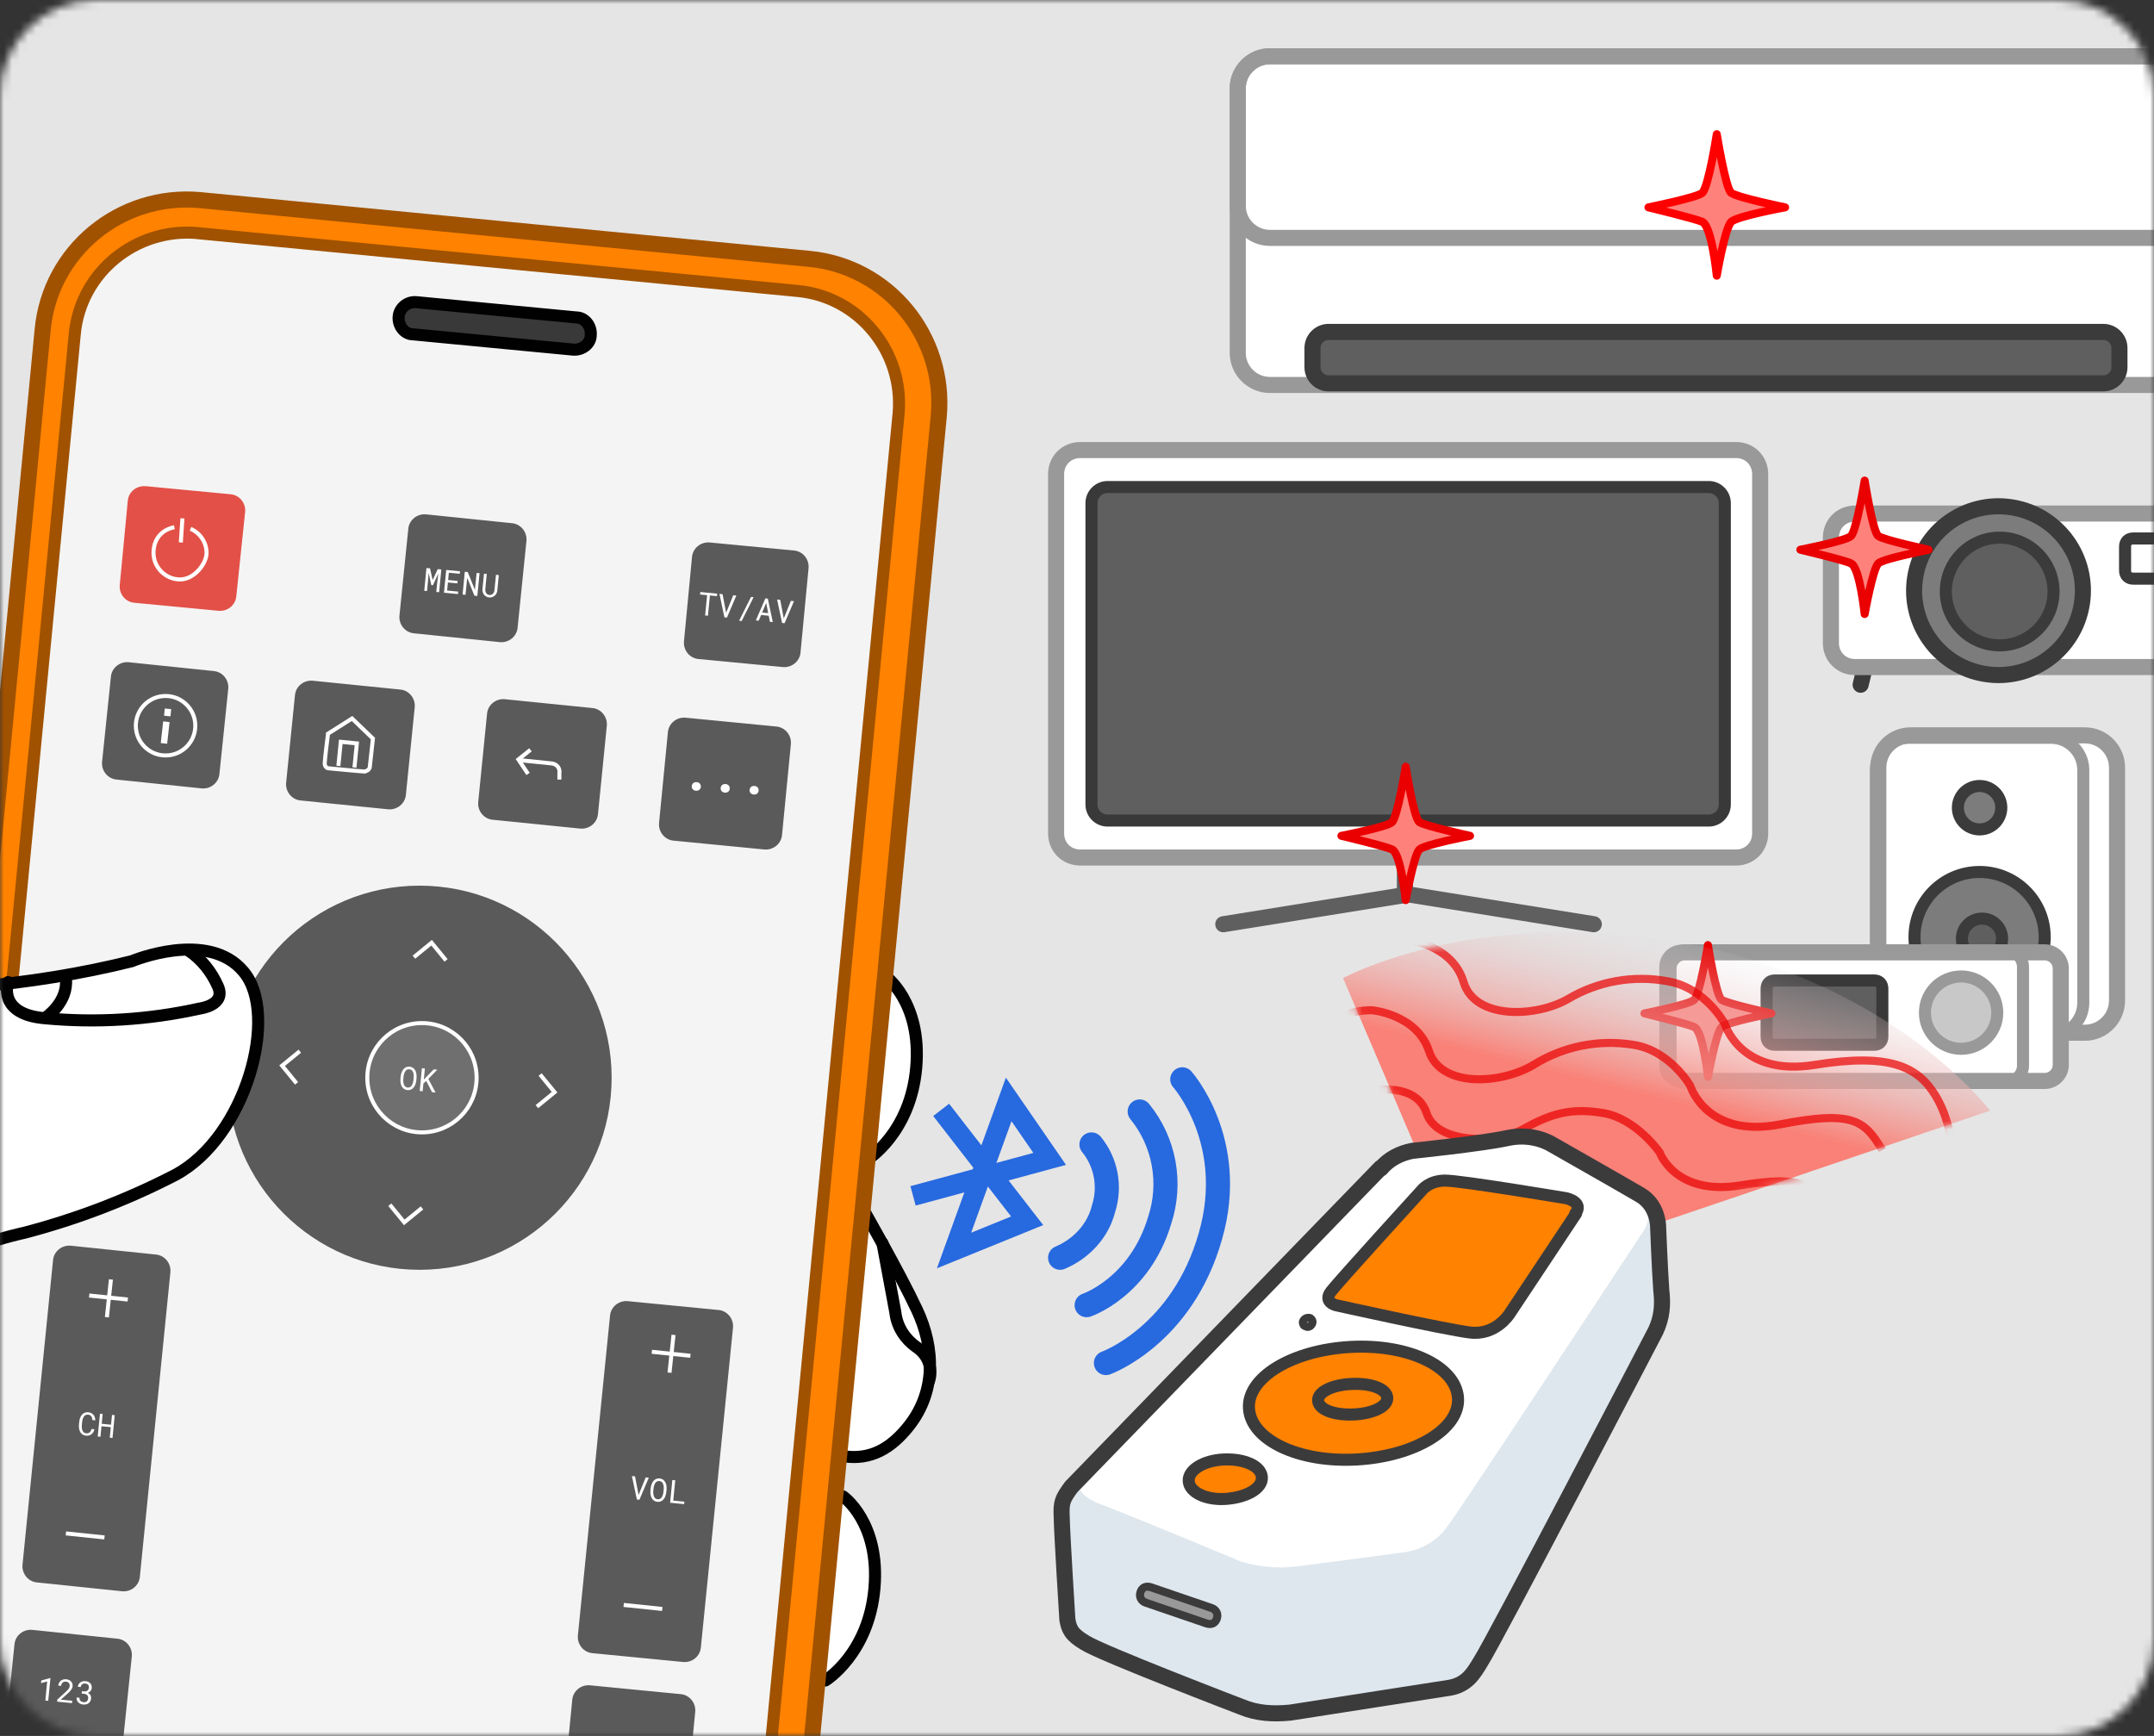 <svg width="268" height="216" viewBox="0 0 268 216" fill="none" xmlns="http://www.w3.org/2000/svg">
<rect x="0" y="0" width="268" height="216" fill="#333333" stroke="none"/>
<mask id="mask0_2051_30194" style="mask-type:luminance" maskUnits="userSpaceOnUse" x="0" y="0" width="268" height="216">
<path d="M256 0H12C5.373 0 0 5.373 0 12V204C0 210.627 5.373 216 12 216H256C262.627 216 268 210.627 268 204V12C268 5.373 262.627 0 256 0Z" fill="white"/>
</mask>
<g mask="url(#mask0_2051_30194)">
<path d="M272.5 -5.1H-7.5V221.9H272.5V-5.1Z" fill="#E5E5E5"/>
<path d="M113.6 148.8L130.6 144.2L125.5 136.8L118.7 155.6L127.8 151.9L117.1 138.1" stroke="#2769DF" stroke-width="2.5"/>
<path d="M147.1 134.3C147.1 134.3 154 142 150.6 153.8C147.1 166.2 137.6 169.6 137.6 169.6" stroke="#2769DF" stroke-width="3" stroke-linecap="round"/>
<path d="M141.8 138.3C144.9 142.1 145.8 147.2 144.3 151.8C141.8 160.2 135.2 162.4 135.2 162.4" stroke="#2769DF" stroke-width="3" stroke-linecap="round"/>
<path d="M135.8 142.4C137.6 144.6 138.2 147.6 137.3 150.4C136.6 153.2 134.5 155.4 131.9 156.5" stroke="#2769DF" stroke-width="3" stroke-linecap="round"/>
<path d="M152.2 115L175.2 111.3M198.3 115L175.3 111.3" stroke="#605F60" stroke-width="2" stroke-linecap="round" stroke-linejoin="round"/>
<path d="M174.8 111.3V96.6" stroke="#605F60" stroke-width="2" stroke-linecap="round" stroke-linejoin="round"/>
<path fill-rule="evenodd" clip-rule="evenodd" d="M134.4 56H216C217.7 56 219 57.3 219 59V103.7C219 105.4 217.7 106.7 216 106.7H134.4C132.7 106.7 131.4 105.4 131.4 103.7V59C131.4 57.3 132.7 56 134.4 56Z" fill="white" stroke="#999999" stroke-width="2"/>
<path fill-rule="evenodd" clip-rule="evenodd" d="M137.8 60.6H212.6C213.7 60.6 214.6 61.5 214.6 62.6V100.1C214.6 101.2 213.7 102.1 212.6 102.1H137.8C136.7 102.1 135.8 101.2 135.8 100.1V62.6C135.8 61.5 136.7 60.6 137.8 60.6Z" fill="#605F60" stroke="#393939" stroke-width="1.5"/>
<path d="M231.5 85.2L232.5 81.1" stroke="#3C3B3C" stroke-width="2" stroke-linecap="round" stroke-linejoin="round"/>
<path fill-rule="evenodd" clip-rule="evenodd" d="M227.8 66.9V80C227.8 81.7 229.1 83 230.8 83H278.2C279.9 83 281.2 81.7 281.2 80V66.9C281.2 65.2 279.9 63.9 278.2 63.9H230.8C229.1 63.9 227.8 65.2 227.8 66.9Z" fill="white" stroke="#999999" stroke-width="2" stroke-linecap="round" stroke-linejoin="round"/>
<path d="M271.5 67H265.4C264.8 67 264.4 67.4 264.4 68V71C264.4 71.6 264.8 72 265.4 72H271.5C272.1 72 272.5 71.6 272.5 71V68C272.5 67.4 272.1 67 271.5 67Z" stroke="#3C3B3C" stroke-width="1.5" stroke-linecap="round" stroke-linejoin="round"/>
<path d="M259.018 75.174C259.946 69.45 256.057 64.058 250.332 63.131C244.608 62.204 239.216 66.093 238.289 71.817C237.361 77.541 241.25 82.933 246.975 83.861C252.699 84.788 258.091 80.899 259.018 75.174Z" fill="#7C7C7C" stroke="#3C3B3C" stroke-width="2" stroke-linecap="round" stroke-linejoin="round"/>
<path d="M248.8 80.3C252.5 80.3 255.5 77.3 255.5 73.6C255.5 69.9 252.5 66.9 248.8 66.9C245.1 66.9 242.1 69.9 242.1 73.6C242.1 77.3 245.1 80.3 248.8 80.3Z" fill="#605F60" stroke="#3C3B3C" stroke-width="1.5" stroke-linecap="round" stroke-linejoin="round"/>
<path fill-rule="evenodd" clip-rule="evenodd" d="M272.9 11V43.9C272.9 46.1 271.1 47.9 268.9 47.9H158C155.8 47.9 154 46.1 154 43.9V11C154 8.8 155.8 7 158 7H268.9C271.1 7 272.9 8.8 272.9 11Z" fill="white" stroke="#999999" stroke-width="2" stroke-linecap="round" stroke-linejoin="round"/>
<path d="M272.9 11V25.6C272.9 27.8 271.1 29.6 268.9 29.6H158C155.8 29.6 154 27.8 154 25.6V11C154 8.8 155.8 7 158 7H268.9C271.1 7 272.9 8.8 272.9 11Z" stroke="#999999" stroke-width="2" stroke-linecap="round" stroke-linejoin="round"/>
<path fill-rule="evenodd" clip-rule="evenodd" d="M263.7 43.3V45.7C263.7 46.8 262.8 47.7 261.7 47.7H165.3C164.2 47.7 163.3 46.8 163.3 45.7V43.3C163.3 42.2 164.2 41.3 165.3 41.3H261.7C262.8 41.3 263.7 42.2 263.7 43.3Z" fill="#605F60" stroke="#3C3B3C" stroke-width="2" stroke-linecap="round" stroke-linejoin="round"/>
<path fill-rule="evenodd" clip-rule="evenodd" d="M237.7 91.5H259.4C261.6 91.5 263.4 93.3 263.4 95.5V124.5C263.4 126.7 261.6 128.5 259.4 128.5H237.7C235.5 128.5 233.7 126.7 233.7 124.5V95.5C233.7 93.3 235.5 91.5 237.7 91.5Z" fill="white" stroke="#999999" stroke-width="2" stroke-linecap="round" stroke-linejoin="round"/>
<path d="M237.4 91.8H255.2C257.4 91.8 259.2 93.6 259.2 95.8V124.8C259.2 127 257.4 128.8 255.2 128.8H237.4C235.2 128.8 233.4 127 233.4 124.8V95.8C233.4 93.6 235.2 91.8 237.4 91.8Z" stroke="#999999" stroke-width="1.5" stroke-linecap="round" stroke-linejoin="round"/>
<path d="M246.3 124.7C250.773 124.7 254.4 121.074 254.4 116.6C254.4 112.126 250.773 108.5 246.3 108.5C241.826 108.5 238.2 112.126 238.2 116.6C238.2 121.074 241.826 124.7 246.3 124.7Z" fill="#7C7C7C" stroke="#3C3B3C" stroke-width="1.5" stroke-linecap="round" stroke-linejoin="round"/>
<path d="M246.3 103.2C247.791 103.2 249 101.991 249 100.5C249 99.009 247.791 97.8 246.3 97.8C244.809 97.8 243.6 99.009 243.6 100.5C243.6 101.991 244.809 103.2 246.3 103.2Z" fill="#7C7C7C" stroke="#3C3B3C" stroke-width="1.5" stroke-linecap="round" stroke-linejoin="round"/>
<path d="M246.6 119.3C247.981 119.3 249.1 118.181 249.1 116.8C249.1 115.419 247.981 114.3 246.6 114.3C245.219 114.3 244.1 115.419 244.1 116.8C244.1 118.181 245.219 119.3 246.6 119.3Z" fill="#605F60" stroke="#3C3B3C" stroke-width="1.5" stroke-linecap="round" stroke-linejoin="round"/>
<path fill-rule="evenodd" clip-rule="evenodd" d="M209.6 118.5H254.4C255.5 118.5 256.4 119.4 256.4 120.5V132.5C256.4 133.6 255.5 134.5 254.4 134.5H209.6C208.5 134.5 207.6 133.6 207.6 132.5V120.5C207.6 119.4 208.5 118.5 209.6 118.5Z" fill="white" stroke="#999999" stroke-width="2" stroke-linecap="round" stroke-linejoin="round"/>
<path d="M209.2 118.3H249.7C250.8 118.3 251.7 119.2 251.7 120.3V132.6C251.7 133.7 250.8 134.6 249.7 134.6H209.2C208.1 134.6 207.2 133.7 207.2 132.6V120.3C207.2 119.2 208.1 118.3 209.2 118.3Z" stroke="#999999" stroke-width="1.5" stroke-linecap="round" stroke-linejoin="round"/>
<path fill-rule="evenodd" clip-rule="evenodd" d="M220.8 122H233.2C233.8 122 234.2 122.4 234.2 123V129C234.2 129.6 233.8 130 233.2 130H220.8C220.2 130 219.8 129.6 219.8 129V123C219.8 122.4 220.2 122 220.8 122Z" fill="#605F60" stroke="#393939" stroke-width="1.5" stroke-linecap="round" stroke-linejoin="round"/>
<path d="M244 130.5C246.485 130.5 248.5 128.485 248.5 126C248.5 123.515 246.485 121.5 244 121.5C241.515 121.5 239.5 123.515 239.5 126C239.5 128.485 241.515 130.5 244 130.5Z" fill="#C8C8C8" stroke="#999999" stroke-width="1.5" stroke-linecap="round" stroke-linejoin="round"/>
<path fill-rule="evenodd" clip-rule="evenodd" d="M213.6 16.7C213.6 16.7 212.6 23.2 211.8 24C211.1 24.6 205.1 25.8 205.1 25.8C205.1 25.8 210.9 27.2 211.8 27.6C213 28.2 213.6 34.3 213.6 34.3C213.6 34.3 214.6 28.4 215.4 27.6C216.1 26.9 222.1 25.8 222.1 25.8C222.1 25.8 216.2 24.6 215.4 24C214.7 23.5 213.6 16.7 213.6 16.7Z" fill="#FF817B" stroke="#FF0000" stroke-linecap="round" stroke-linejoin="round"/>
<path fill-rule="evenodd" clip-rule="evenodd" d="M174.9 95.4C174.9 95.4 173.9 101.6 173.2 102.3C172.6 102.9 166.9 104 166.9 104C166.9 104 172.4 105.3 173.2 105.7C174.3 106.2 174.9 112 174.9 112C174.9 112 175.9 106.4 176.6 105.7C177.2 105.1 182.9 104 182.9 104C182.9 104 177.4 102.8 176.6 102.3C175.9 101.8 174.9 95.4 174.9 95.4Z" fill="#FF817B" stroke="#EA0000" stroke-linecap="round" stroke-linejoin="round"/>
<path fill-rule="evenodd" clip-rule="evenodd" d="M232 59.8C232 59.8 231 66 230.3 66.7C229.7 67.3 224 68.4 224 68.4C224 68.4 229.5 69.7 230.3 70.1C231.4 70.6 232 76.4 232 76.4C232 76.4 233 70.8 233.7 70.1C234.3 69.5 240.1 68.4 240 68.4C239.9 68.4 234.4 67.2 233.7 66.7C233 66.2 232 59.8 232 59.8Z" fill="#FF817B" stroke="#EA0000" stroke-linecap="round" stroke-linejoin="round"/>
<path fill-rule="evenodd" clip-rule="evenodd" d="M212.5 117.6C212.5 117.6 211.5 123.7 210.8 124.4C210.2 125 204.6 126.1 204.6 126.1C204.6 126.1 210 127.4 210.8 127.8C211.9 128.3 212.5 134 212.5 134C212.5 134 213.5 128.5 214.2 127.8C214.8 127.2 220.4 126.1 220.4 126.1C220.4 126.1 214.9 124.9 214.2 124.4C213.5 123.9 212.5 117.6 212.5 117.6Z" fill="#FF817B" stroke="#EA0000" stroke-linecap="round" stroke-linejoin="round"/>
<path fill-rule="evenodd" clip-rule="evenodd" d="M181.8 156.1L167.1 121.7C167.1 121.7 182.9 113.1 207.5 117C234.9 121.3 247.6 138.2 247.6 138.2L188.6 158.2L181.8 156.2V156.1Z" fill="url(#paint0_linear_2051_30194)"/>
<mask id="mask1_2051_30194" style="mask-type:luminance" maskUnits="userSpaceOnUse" x="167" y="115" width="81" height="44">
<path d="M181.8 156.1L167.1 121.7C167.1 121.7 182.9 113.1 207.5 117C234.9 121.3 247.6 138.2 247.6 138.2L188.6 158.2L181.8 156.2V156.1Z" fill="white"/>
</mask>
<g mask="url(#mask1_2051_30194)">
<g opacity="0.7">
<path d="M170.7 135.7C170.7 135.7 176.2 134.6 177.5 138.5C178.7 142.3 186.1 142.4 189.5 140.5C192.9 138.6 195.4 137.8 199.5 138.5C203.6 139.2 206.5 143.4 206.5 143.4C206.5 143.4 208.4 148.8 216.5 147.5C224.6 146.2 225.4 147.5 227.3 150.5" stroke="#EA0000"/>
<path d="M234.2 143.1C232 139.5 230.7 138.1 221.5 139.9C212.3 141.7 210.3 135.1 210.3 135.1C210.3 135.1 207.8 130.7 203.2 130C198.9 129.3 194.5 130.2 190.8 132.5C186.8 134.9 179.3 135.4 177.8 130.8C176.3 126.2 170.7 125.7 170.7 125.7C167.7 125.7 164.8 127 162.8 129.3" stroke="#EA0000"/>
<path d="M167.1 120.3C169 118 172 116.8 175 116.9C175 116.9 180.7 117.5 182.1 122.2C183.5 126.9 191.1 126.6 195.1 124.3C198.8 122.1 203.2 121.3 207.5 122.1C212.2 122.9 214.6 127.4 214.6 127.4C214.6 127.4 216.5 134 225.8 132.5C235.1 131 238.6 132.7 240.8 136.3C243 139.9 243 144.2 243.3 146.4" stroke="#EA0000"/>
</g>
</g>
<path fill-rule="evenodd" clip-rule="evenodd" d="M133.8 184.4C132.7 185 132 186.2 132 187.5C132 189.6 132.8 201.5 132.8 201.5C132.8 201.5 132.8 202.8 136 204.3C139.2 205.8 154.5 212.3 154.5 212.3C154.5 212.3 157 213.8 161.5 212.9C166 212 178.4 210 178.4 210C180.3 209.5 182.1 208.4 183.2 206.7C185.5 203.8 206 165.4 206 165.4C206.7 164.2 206.9 162.7 206.8 161.4C206.7 158.8 206.3 152.4 206.3 152.4C206.3 152.4 206.3 150.6 203.1 148.6C199.9 146.6 196 144 193.6 142.5C191.2 141 191.4 141.5 190.3 141.3H188.4L174.8 143.1C173.6 143.5 172.6 144.3 171.9 145.3C170.4 147.1 133.9 184.4 133.9 184.4H133.8Z" fill="#DEE7ED"/>
<path fill-rule="evenodd" clip-rule="evenodd" d="M190.6 141.3L176.7 143C174.9 143.2 173.2 144 171.8 145.3C169.6 147.3 134.8 183.3 134.8 183.3C134.8 183.3 132.5 185.5 137 187.2C141.5 188.9 154.4 194.3 154.4 194.3C156.7 195 159.1 195.2 161.4 194.9C161.6 194.9 174.3 193.2 174.3 193.2C176.6 193 178.8 191.8 180.1 189.9C181.2 188.6 204.2 153.6 204.2 153.6C204.2 153.6 206.3 151 204 149.6C201.7 148.2 192.6 142.2 192.6 142.2C192 141.7 191.3 141.4 190.6 141.3Z" fill="white"/>
<path d="M171.8 145.3L133.3 185C132.2 186.5 132 186.9 132.1 188.8C132.1 190.3 132.8 201.5 132.8 201.5C133 202.7 133.3 203.4 135 204.4C137 205.7 154.5 212.4 154.5 212.4C156.4 213.2 158.4 213.3 160.5 213.1C164.4 212.5 180.4 210 180.4 210C182.5 209.6 183.3 208.3 184.2 206.8C185.9 204.2 206 165.6 206 165.6C206.8 163.9 206.9 162.3 206.7 160.6C206.5 157.8 206.3 152.6 206.3 152.6C206.3 152.6 206.3 150 204.1 148.7C201.9 147.4 193.1 142.4 193.1 142.4C193.1 142.4 190.8 140.9 187.6 141.6C184.4 142.3 175.7 143.2 175.7 143.2C174.2 143.5 172.8 144.2 171.8 145.4V145.3Z" stroke="#3C3B3C" stroke-width="2" stroke-linecap="round" stroke-linejoin="round"/>
<path fill-rule="evenodd" clip-rule="evenodd" d="M168 167.6C175.2 167.2 181.1 170 181.4 173.9C181.7 177.8 176 181.2 168.8 181.6C161.6 182 155.7 179.2 155.4 175.3C155.1 171.4 160.8 168 168 167.6Z" fill="#FF8200" stroke="#3C3B3C" stroke-width="1.5" stroke-linecap="round" stroke-linejoin="round"/>
<path d="M168.2 172.2C170.6 172.1 172.5 172.8 172.6 173.9C172.7 175 170.8 175.9 168.4 176C166 176.1 164.1 175.4 164 174.3C163.9 173.2 165.8 172.3 168.2 172.2Z" stroke="#3C3B3C" stroke-width="1.5" stroke-linecap="round" stroke-linejoin="round"/>
<path fill-rule="evenodd" clip-rule="evenodd" d="M152.3 181.6C154.8 181.5 156.9 182.4 157 183.8C157.1 185.2 155.1 186.3 152.6 186.5C150.1 186.7 148 185.7 147.9 184.3C147.8 182.9 149.8 181.7 152.3 181.6Z" fill="#FF8200" stroke="#3C3B3C" stroke-width="1.5" stroke-linecap="round" stroke-linejoin="round"/>
<path d="M163 164C163.3 164.2 163.4 164.5 163.2 164.8C163 165.1 162.7 165.2 162.4 165C162.2 165 162.1 164.7 162.1 164.5C162.2 164.1 162.6 163.9 163 164Z" stroke="#3C3B3C" stroke-linecap="round" stroke-linejoin="round"/>
<path fill-rule="evenodd" clip-rule="evenodd" d="M196.1 151L187.8 163.5C187.8 163.5 186.1 166.2 182.9 165.8C179.7 165.4 166.2 162.4 166.2 162.4C166.2 162.4 164.6 162 165.6 160.7C166.6 159.4 176.9 148.1 176.9 148.1C176.9 148.1 177.8 146.9 179.8 146.9C181.8 146.9 194.9 149.1 194.9 149.1C194.9 149.1 197.1 149.6 196 151H196.1Z" fill="#FF8200" stroke="#3C3B3C" stroke-width="1.5" stroke-linecap="round" stroke-linejoin="round"/>
<path fill-rule="evenodd" clip-rule="evenodd" d="M143.2 197.5L150.8 200.1C151.3 200.3 151.6 200.8 151.4 201.4C151.2 202 150.7 202.2 150.1 202L142.5 199.4C142 199.2 141.7 198.7 141.9 198.1C142.1 197.5 142.6 197.3 143.2 197.5Z" fill="#999999" stroke="#3C3B3C" stroke-linecap="round" stroke-linejoin="round"/>
<path fill-rule="evenodd" clip-rule="evenodd" d="M101.2 209.5C101.2 209.5 107.4 207.9 108.5 198.5C109.6 189.1 103.5 185.5 103.5 185.5L103.9 180.8C103.9 180.8 111.8 184.1 115.5 173.5C117.9 164.7 107.6 151.2 107.6 151.2L108.5 143.5C108.5 143.5 113.5 141.7 114.5 132.5C115.5 123.3 110.5 121.5 110.5 121.5L109.7 121L101.1 209.5H101.2Z" fill="white"/>
<path d="M110.1 121.4C110.1 121.4 114.7 124.6 114 132.8C113.3 141 107.9 144.3 107.9 144.3" stroke="#010101" stroke-width="1.5" stroke-linecap="round" stroke-linejoin="round"/>
<path d="M104.9 186.2C104.9 186.2 109.5 189.4 108.8 197.6C108.1 205.8 102.7 209.1 102.7 209.1" stroke="#010101" stroke-width="1.5" stroke-linecap="round" stroke-linejoin="round"/>
<path d="M107.3 150.3C107.3 150.3 111.9 158.3 114.1 163C116.3 167.7 116.6 173.4 112.7 177.9C110.4 180.6 107.8 181.8 104.4 181.1" stroke="#010101" stroke-width="1.5" stroke-linecap="round" stroke-linejoin="round"/>
<path d="M115.6 171.8C116.1 170.2 115.4 168.5 114 167.6C112.6 166.6 111.6 165.1 111.4 163.3L109.8 154.7" stroke="#010101" stroke-width="1.5" stroke-linecap="round" stroke-linejoin="round"/>
<path fill-rule="evenodd" clip-rule="evenodd" d="M5.3 41.1L-11.4 215.3C-11.4 215.3 -12.3 224.2 -7.5 228.3C-2.7 232.4 -0.5 234.4 8.8 235.3C18.1 236.2 80.4 242.2 80.4 242.2C80.4 242.2 89.3 243.1 93.4 238.3C97.5 233.5 99.4 232.1 100 226L116.7 51.8C116.7 51.8 117.6 43.9 113.5 39.7C109.4 35.5 105.5 32.6 100.5 32.1C95.5 31.6 22.9 24.8 22.9 24.8C22.9 24.8 14 25.2 10.5 30C7 34.8 5.7 36.2 5.2 41.1H5.3Z" fill="#FF8200"/>
<path d="M24.9 24.9L100.6 32.2C110.5 33.1 117.7 41.9 116.8 51.8L100.1 226C99.2 235.9 90.4 243.1 80.5 242.2L4.8 235C-5.1 234.1 -12.3 225.3 -11.4 215.4L5.3 41.1C6.2 31.2 15 24 24.9 24.9Z" stroke="#A05200" stroke-width="2" stroke-linecap="round" stroke-linejoin="round"/>
<path fill-rule="evenodd" clip-rule="evenodd" d="M9.3 41.6L-7.4 215.8C-7.4 215.8 -8.3 222 -4.8 225.3C-1.3 228.6 2 230.5 3.6 230.8C5.2 231.1 79.9 238.2 79.9 238.2C79.9 238.2 86.7 238.8 89.9 235.3C93.1 231.8 94.7 229.6 95.1 226.7C95.5 223.8 112 51.4 112 51.4C112 51.4 112.7 47 109.2 41.6C105.7 36.2 97.8 36 97.8 36L22.6 28.9C22.6 28.9 17 29.3 14.3 32.2C11.6 35.1 10 35.7 9.4 41.5L9.3 41.6Z" fill="#F4F4F4"/>
<path fill-rule="evenodd" clip-rule="evenodd" d="M24.5 29L99.2 36.2C106.9 36.9 112.5 43.8 111.8 51.5L95.1 225.7C94.4 233.4 87.5 239 79.8 238.3L5.1 231.1C-2.6 230.4 -8.2 223.5 -7.5 215.8L9.3 41.6C10 33.9 16.9 28.3 24.6 29H24.5ZM24.5 29L99.2 36.2C106.9 36.9 112.5 43.8 111.8 51.5L95.1 225.7C94.4 233.4 87.5 239 79.8 238.3L5.1 231.1C-2.6 230.4 -8.2 223.5 -7.5 215.8L9.3 41.6C10 33.9 16.9 28.3 24.6 29H24.5Z" fill="white" stroke="#A05200" stroke-width="1.5" stroke-linecap="round" stroke-linejoin="round"/>
<path fill-rule="evenodd" clip-rule="evenodd" d="M51.8 37.6L71.7 39.5C72.8 39.5 73.6 40.6 73.5 41.7C73.5 42.8 72.4 43.6 71.3 43.5L51.4 41.6C50.3 41.6 49.5 40.5 49.6 39.4C49.7 38.3 50.7 37.5 51.8 37.6Z" fill="#393939" stroke="#010101" stroke-width="1.5" stroke-linecap="round" stroke-linejoin="round"/>
<path fill-rule="evenodd" clip-rule="evenodd" d="M53 64L63.7 65.1C64.8 65.2 65.6 66.2 65.5 67.3L64.4 78.1C64.3 79.2 63.3 80 62.2 79.9L51.5 78.8C50.4 78.7 49.6 77.7 49.7 76.6L50.8 65.8C50.9 64.7 51.9 63.9 53 64Z" fill="#5A5A5A"/>
<path d="M53.505 70.722L53.828 72.182L54.463 70.815L54.91 70.859L54.634 73.689L54.284 73.655L54.394 72.526L54.539 71.347L53.867 72.82L53.661 72.799L53.326 71.269L53.244 72.413L53.133 73.543L52.783 73.508L53.06 70.678L53.505 70.722ZM56.91 72.591L55.728 72.475L55.63 73.478L57.008 73.613L56.978 73.918L55.24 73.748L55.517 70.918L57.237 71.086L57.207 71.393L55.846 71.26L55.758 72.17L56.94 72.285L56.91 72.591ZM59.389 74.153L59.023 74.118L58.132 71.896L57.919 74.01L57.556 73.974L57.832 71.144L58.197 71.18L59.09 73.398L59.302 71.288L59.665 71.323L59.389 74.153ZM62.06 71.557L61.877 73.474C61.864 73.606 61.828 73.728 61.77 73.838C61.713 73.949 61.639 74.043 61.549 74.121C61.459 74.2 61.355 74.259 61.237 74.299C61.119 74.337 60.993 74.349 60.858 74.336C60.721 74.323 60.598 74.286 60.49 74.226C60.383 74.165 60.293 74.088 60.221 73.993C60.149 73.9 60.096 73.793 60.062 73.674C60.028 73.552 60.017 73.426 60.028 73.293L60.219 71.377L60.561 71.411L60.382 73.328C60.375 73.412 60.38 73.495 60.397 73.575C60.415 73.655 60.446 73.727 60.488 73.792C60.529 73.856 60.582 73.909 60.649 73.953C60.716 73.996 60.796 74.022 60.888 74.031C60.98 74.04 61.063 74.03 61.136 74.002C61.21 73.973 61.274 73.93 61.328 73.874C61.38 73.819 61.422 73.754 61.455 73.678C61.487 73.603 61.508 73.523 61.519 73.439L61.712 71.523L62.06 71.557Z" fill="white"/>
<path fill-rule="evenodd" clip-rule="evenodd" d="M18.2 60.5L28.7 61.5C29.8 61.6 30.6 62.6 30.5 63.7L29.4 74.2C29.3 75.3 28.3 76.1 27.2 76L16.7 75C15.6 74.9 14.8 73.9 14.9 72.8L15.9 62.3C16 61.2 17 60.4 18.1 60.5H18.2Z" fill="#E35048"/>
<path fill-rule="evenodd" clip-rule="evenodd" d="M16 82.4L26.6 83.5C27.7 83.6 28.5 84.6 28.4 85.7L27.3 96.3C27.2 97.4 26.2 98.2 25.1 98.1L14.5 97C13.4 96.9 12.6 95.9 12.7 94.8L13.8 84.2C13.9 83.1 14.9 82.3 16 82.4Z" fill="#5A5A5A"/>
<path fill-rule="evenodd" clip-rule="evenodd" d="M38.9 84.7L49.8 85.8C50.9 85.9 51.7 86.9 51.6 88L50.5 98.9C50.4 100 49.4 100.8 48.3 100.7L37.4 99.6C36.3 99.5 35.5 98.5 35.6 97.4L36.7 86.5C36.8 85.4 37.8 84.6 38.9 84.7Z" fill="#5A5A5A"/>
<path fill-rule="evenodd" clip-rule="evenodd" d="M62.8 87L73.7 88.1C74.8 88.2 75.6 89.2 75.5 90.3L74.4 101.3C74.3 102.4 73.3 103.2 72.2 103.1L61.3 102C60.2 101.9 59.4 100.9 59.5 99.8L60.6 88.8C60.7 87.7 61.7 86.9 62.8 87Z" fill="#5A5A5A"/>
<path fill-rule="evenodd" clip-rule="evenodd" d="M85.3 89.3L96.6 90.4C97.7 90.5 98.5 91.5 98.4 92.6L97.3 103.9C97.2 105 96.2 105.8 95.1 105.7L83.8 104.6C82.7 104.5 81.9 103.5 82 102.4L83.1 91.1C83.2 90 84.2 89.2 85.3 89.3Z" fill="#5A5A5A"/>
<path d="M86.069 97.821C86.079 97.671 86.137 97.548 86.243 97.451C86.35 97.353 86.492 97.309 86.669 97.321C86.844 97.332 86.978 97.393 87.071 97.503C87.165 97.613 87.208 97.744 87.198 97.896C87.188 98.048 87.128 98.171 87.018 98.266C86.91 98.358 86.77 98.399 86.599 98.388C86.425 98.376 86.291 98.317 86.197 98.209C86.102 98.1 86.059 97.972 86.069 97.821ZM89.665 98.058C89.675 97.908 89.733 97.784 89.839 97.688C89.945 97.589 90.087 97.546 90.265 97.557C90.44 97.569 90.574 97.629 90.667 97.739C90.761 97.849 90.803 97.98 90.793 98.132C90.784 98.284 90.724 98.407 90.614 98.502C90.506 98.595 90.366 98.635 90.195 98.624C90.021 98.613 89.887 98.553 89.792 98.445C89.698 98.337 89.655 98.208 89.665 98.058ZM93.261 98.294C93.271 98.144 93.329 98.021 93.435 97.924C93.541 97.826 93.683 97.782 93.861 97.794C94.036 97.805 94.17 97.866 94.263 97.976C94.357 98.086 94.399 98.217 94.389 98.369C94.379 98.521 94.319 98.644 94.209 98.739C94.102 98.831 93.962 98.872 93.79 98.861C93.617 98.849 93.483 98.79 93.388 98.682C93.293 98.574 93.251 98.445 93.261 98.294Z" fill="white"/>
<path fill-rule="evenodd" clip-rule="evenodd" d="M4 202.8L14.6 203.9C15.7 204 16.5 205 16.4 206.1L15.3 216.7C15.2 217.8 14.2 218.6 13.1 218.5L2.5 217.4C1.4 217.3 0.6 216.3 0.7 215.2L1.8 204.6C1.9 203.5 2.9 202.7 4 202.8Z" fill="#5A5A5A"/>
<path d="M6 211.627L5.641 211.592L5.872 209.221L5.104 209.43L5.136 209.102L6.248 208.794L6.277 208.797L6 211.627ZM8.961 211.916L7.106 211.735L7.132 211.477L8.159 210.537C8.251 210.453 8.329 210.378 8.391 210.312C8.454 210.247 8.505 210.185 8.545 210.127C8.584 210.071 8.614 210.017 8.633 209.965C8.653 209.912 8.665 209.857 8.671 209.8C8.678 209.73 8.673 209.663 8.655 209.6C8.639 209.536 8.612 209.479 8.574 209.429C8.534 209.38 8.484 209.339 8.425 209.307C8.367 209.274 8.299 209.253 8.221 209.246C8.126 209.237 8.043 209.242 7.97 209.263C7.899 209.283 7.838 209.316 7.788 209.361C7.736 209.407 7.695 209.464 7.665 209.533C7.636 209.602 7.617 209.681 7.608 209.769L7.247 209.734C7.259 209.614 7.29 209.504 7.342 209.403C7.394 209.301 7.463 209.214 7.55 209.143C7.635 209.072 7.737 209.018 7.854 208.982C7.973 208.947 8.105 208.936 8.25 208.95C8.383 208.963 8.501 208.995 8.603 209.046C8.707 209.095 8.793 209.158 8.86 209.236C8.927 209.313 8.975 209.401 9.004 209.501C9.035 209.601 9.045 209.707 9.034 209.82C9.026 209.904 9.003 209.986 8.967 210.066C8.93 210.145 8.884 210.222 8.828 210.298C8.771 210.374 8.707 210.448 8.634 210.521C8.563 210.592 8.488 210.663 8.409 210.734L7.569 211.484L8.99 211.623L8.961 211.916ZM10.191 210.433L10.447 210.458C10.538 210.467 10.619 210.463 10.69 210.445C10.763 210.427 10.825 210.399 10.877 210.361C10.928 210.323 10.968 210.275 10.999 210.218C11.029 210.161 11.048 210.096 11.055 210.025C11.063 209.941 11.059 209.866 11.043 209.802C11.028 209.736 11 209.681 10.962 209.635C10.924 209.591 10.875 209.556 10.815 209.531C10.756 209.504 10.687 209.487 10.608 209.479C10.531 209.471 10.46 209.476 10.395 209.493C10.33 209.509 10.274 209.537 10.226 209.575C10.176 209.613 10.136 209.661 10.106 209.718C10.075 209.776 10.056 209.841 10.049 209.915L9.688 209.88C9.698 209.772 9.729 209.673 9.779 209.583C9.832 209.491 9.899 209.413 9.983 209.349C10.066 209.287 10.163 209.241 10.273 209.211C10.385 209.18 10.506 209.171 10.637 209.183C10.764 209.196 10.878 209.225 10.98 209.27C11.081 209.314 11.166 209.373 11.235 209.448C11.303 209.523 11.354 209.612 11.385 209.716C11.417 209.82 11.427 209.937 11.414 210.068C11.409 210.122 11.395 210.178 11.372 210.235C11.35 210.291 11.318 210.345 11.278 210.396C11.237 210.448 11.187 210.496 11.126 210.54C11.067 210.583 10.998 210.617 10.918 210.642C11.007 210.68 11.08 210.727 11.136 210.781C11.194 210.835 11.238 210.893 11.27 210.957C11.301 211.02 11.32 211.085 11.328 211.153C11.337 211.22 11.338 211.286 11.332 211.351C11.319 211.483 11.285 211.598 11.229 211.696C11.174 211.794 11.103 211.874 11.015 211.936C10.928 212 10.828 212.045 10.714 212.072C10.601 212.097 10.482 212.104 10.355 212.092C10.23 212.08 10.115 212.051 10.008 212.005C9.903 211.959 9.813 211.899 9.739 211.824C9.665 211.748 9.609 211.66 9.571 211.558C9.534 211.456 9.521 211.343 9.533 211.219L9.893 211.254C9.886 211.328 9.891 211.396 9.91 211.46C9.93 211.523 9.961 211.578 10.004 211.626C10.046 211.673 10.099 211.712 10.163 211.741C10.228 211.771 10.302 211.79 10.383 211.798C10.465 211.806 10.54 211.803 10.608 211.789C10.676 211.773 10.736 211.746 10.787 211.706C10.838 211.667 10.879 211.616 10.91 211.553C10.942 211.49 10.963 211.413 10.971 211.324C10.98 211.236 10.972 211.158 10.949 211.092C10.927 211.024 10.892 210.967 10.844 210.919C10.795 210.871 10.734 210.833 10.661 210.805C10.589 210.777 10.508 210.759 10.419 210.75L10.162 210.725L10.191 210.433Z" fill="white"/>
<path fill-rule="evenodd" clip-rule="evenodd" d="M73.4 209.7L84.7 210.8C85.8 210.9 86.6 211.9 86.5 213L85.4 224.3C85.3 225.4 84.3 226.2 83.2 226.1L71.9 225C70.8 224.9 70 223.9 70.1 222.8L71.2 211.5C71.3 210.4 72.3 209.6 73.4 209.7Z" fill="#5A5A5A"/>
<path fill-rule="evenodd" clip-rule="evenodd" d="M8.8 155L19.4 156.1C20.5 156.2 21.3 157.2 21.2 158.3L17.4 196.2C17.3 197.3 16.3 198.1 15.2 198L4.6 196.9C3.5 196.8 2.7 195.8 2.8 194.7L6.6 156.8C6.7 155.7 7.7 154.9 8.8 155Z" fill="#5A5A5A"/>
<path d="M11.749 177.841C11.719 177.97 11.674 178.087 11.612 178.193C11.551 178.297 11.476 178.383 11.389 178.453C11.299 178.524 11.197 178.577 11.081 178.61C10.967 178.642 10.841 178.651 10.705 178.638C10.589 178.626 10.484 178.6 10.391 178.558C10.3 178.515 10.22 178.461 10.152 178.395C10.083 178.33 10.024 178.255 9.978 178.17C9.932 178.086 9.897 177.996 9.871 177.899C9.844 177.802 9.826 177.702 9.818 177.597C9.811 177.493 9.812 177.389 9.821 177.284L9.86 176.889C9.871 176.784 9.89 176.682 9.917 176.581C9.945 176.48 9.982 176.385 10.027 176.295C10.072 176.205 10.124 176.123 10.185 176.05C10.247 175.975 10.319 175.912 10.4 175.861C10.479 175.81 10.568 175.772 10.665 175.749C10.763 175.725 10.871 175.718 10.989 175.73C11.13 175.744 11.255 175.778 11.362 175.833C11.469 175.887 11.559 175.957 11.632 176.044C11.704 176.132 11.759 176.234 11.796 176.35C11.834 176.466 11.855 176.593 11.857 176.729L11.498 176.694C11.494 176.607 11.482 176.526 11.461 176.449C11.439 176.372 11.408 176.304 11.365 176.243C11.322 176.183 11.268 176.134 11.201 176.096C11.135 176.057 11.055 176.033 10.961 176.023C10.875 176.015 10.798 176.022 10.729 176.044C10.662 176.065 10.602 176.097 10.551 176.14C10.498 176.184 10.453 176.235 10.414 176.296C10.377 176.356 10.345 176.421 10.318 176.49C10.292 176.56 10.271 176.632 10.254 176.706C10.239 176.779 10.228 176.851 10.222 176.921L10.183 177.319C10.176 177.389 10.172 177.462 10.173 177.538C10.175 177.613 10.182 177.687 10.194 177.76C10.207 177.834 10.226 177.905 10.25 177.971C10.275 178.038 10.309 178.097 10.353 178.15C10.396 178.204 10.448 178.248 10.51 178.283C10.572 178.317 10.647 178.338 10.734 178.346C10.828 178.356 10.912 178.349 10.983 178.325C11.056 178.303 11.119 178.266 11.172 178.216C11.225 178.168 11.27 178.109 11.305 178.039C11.341 177.968 11.369 177.89 11.389 177.806L11.749 177.841ZM13.998 178.92L13.658 178.887L13.786 177.579L12.625 177.465L12.498 178.774L12.159 178.741L12.436 175.91L12.774 175.943L12.655 177.16L13.816 177.274L13.934 176.057L14.274 176.09L13.998 178.92Z" fill="white"/>
<path fill-rule="evenodd" clip-rule="evenodd" d="M78.1 161.9L89.4 163C90.5 163.1 91.3 164.1 91.2 165.2L87.2 205C87.1 206.1 86.1 206.9 85 206.8L73.7 205.7C72.6 205.6 71.8 204.6 71.9 203.5L75.9 163.7C76 162.6 77 161.8 78.1 161.9Z" fill="#5A5A5A"/>
<path d="M79.241 186.581L78.623 183.664L79.008 183.701L79.424 185.875L79.451 186.017L79.508 185.879L80.34 183.831L80.723 183.869L79.554 186.612L79.241 186.581ZM82.901 185.675C82.89 185.776 82.871 185.877 82.844 185.979C82.819 186.08 82.784 186.177 82.741 186.269C82.698 186.362 82.646 186.447 82.585 186.525C82.525 186.603 82.456 186.669 82.377 186.724C82.298 186.78 82.21 186.821 82.112 186.848C82.015 186.874 81.908 186.881 81.792 186.869C81.675 186.858 81.571 186.83 81.48 186.786C81.39 186.741 81.312 186.683 81.246 186.614C81.179 186.545 81.123 186.466 81.078 186.378C81.033 186.288 80.999 186.194 80.974 186.095C80.949 185.996 80.933 185.894 80.926 185.79C80.919 185.686 80.92 185.583 80.928 185.482L80.96 185.159C80.971 185.058 80.989 184.958 81.015 184.857C81.042 184.755 81.078 184.657 81.122 184.565C81.165 184.472 81.216 184.387 81.276 184.309C81.338 184.23 81.408 184.162 81.487 184.106C81.565 184.051 81.653 184.01 81.75 183.984C81.848 183.957 81.955 183.95 82.072 183.961C82.188 183.972 82.292 184.001 82.383 184.046C82.475 184.091 82.553 184.147 82.62 184.217C82.686 184.286 82.741 184.365 82.785 184.455C82.83 184.543 82.865 184.636 82.891 184.736C82.915 184.835 82.93 184.937 82.936 185.042C82.942 185.148 82.941 185.251 82.933 185.352L82.901 185.675ZM82.578 185.313C82.583 185.246 82.585 185.175 82.584 185.102C82.584 185.028 82.578 184.953 82.567 184.879C82.555 184.806 82.536 184.735 82.511 184.667C82.486 184.598 82.453 184.536 82.412 184.481C82.37 184.427 82.318 184.383 82.258 184.348C82.197 184.312 82.125 184.29 82.04 184.282C81.957 184.274 81.883 184.281 81.816 184.305C81.75 184.329 81.691 184.363 81.64 184.407C81.588 184.453 81.543 184.508 81.506 184.571C81.469 184.633 81.437 184.698 81.412 184.768C81.386 184.839 81.364 184.91 81.348 184.983C81.333 185.055 81.322 185.124 81.314 185.19L81.282 185.517C81.277 185.583 81.275 185.653 81.275 185.728C81.277 185.803 81.284 185.877 81.297 185.95C81.309 186.024 81.328 186.096 81.352 186.165C81.377 186.234 81.41 186.296 81.452 186.35C81.494 186.405 81.545 186.45 81.605 186.486C81.666 186.522 81.738 186.544 81.823 186.553C81.907 186.561 81.982 186.553 82.049 186.53C82.116 186.506 82.176 186.471 82.228 186.425C82.278 186.38 82.321 186.327 82.357 186.265C82.394 186.202 82.427 186.135 82.453 186.065C82.478 185.995 82.498 185.924 82.511 185.851C82.526 185.777 82.538 185.707 82.546 185.64L82.578 185.313ZM83.765 186.715L85.149 186.85L85.12 187.155L83.376 186.985L83.652 184.155L84.012 184.19L83.765 186.715Z" fill="white"/>
<path fill-rule="evenodd" clip-rule="evenodd" d="M88.3 67.5L98.8 68.5C99.9 68.6 100.7 69.6 100.6 70.7L99.6 81.2C99.5 82.3 98.5 83.1 97.4 83L86.9 82C85.8 81.9 85 80.9 85.1 79.8L86.1 69.3C86.2 68.2 87.2 67.4 88.3 67.5Z" fill="#5A5A5A"/>
<path d="M89.203 74.177L88.329 74.091L88.082 76.614L87.732 76.58L87.979 74.057L87.104 73.972L87.134 73.665L89.233 73.87L89.203 74.177ZM90.133 76.815L89.515 73.897L89.9 73.935L90.316 76.108L90.343 76.25L90.4 76.113L91.232 74.065L91.615 74.102L90.446 76.845L90.133 76.815ZM92.281 77.27L91.958 77.238L93.44 74.28L93.761 74.312L92.281 77.27ZM95.644 76.613L94.699 76.521L94.4 77.231L94.04 77.196L95.23 74.455L95.531 74.484L96.153 77.403L95.795 77.368L95.644 76.613ZM94.826 76.217L95.579 76.291L95.326 75.026L94.826 76.217ZM97.306 77.515L96.688 74.597L97.073 74.635L97.489 76.809L97.516 76.951L97.573 76.813L98.404 74.765L98.787 74.802L97.619 77.546L97.306 77.515Z" fill="white"/>
<path d="M52.2 158C65.4 158 76.1 147.3 76.1 134.1C76.1 120.9 65.4 110.2 52.2 110.2C39 110.2 28.3 120.9 28.3 134.1C28.3 147.3 39 158 52.2 158Z" fill="#5A5A5A"/>
<path d="M52.5 140.9C56.255 140.9 59.3 137.855 59.3 134.1C59.3 130.344 56.255 127.3 52.5 127.3C48.744 127.3 45.7 130.344 45.7 134.1C45.7 137.855 48.744 140.9 52.5 140.9Z" fill="#8E8E8E" fill-opacity="0.4" stroke="white" stroke-width="0.5"/>
<path d="M51.795 134.441C51.784 134.542 51.765 134.644 51.738 134.746C51.713 134.847 51.678 134.943 51.635 135.036C51.592 135.129 51.54 135.214 51.479 135.291C51.419 135.369 51.35 135.436 51.271 135.491C51.192 135.546 51.104 135.587 51.006 135.614C50.909 135.64 50.803 135.647 50.686 135.636C50.569 135.625 50.465 135.597 50.374 135.553C50.284 135.507 50.206 135.45 50.14 135.38C50.073 135.311 50.017 135.232 49.972 135.144C49.928 135.055 49.893 134.961 49.869 134.861C49.843 134.762 49.827 134.66 49.82 134.556C49.813 134.452 49.814 134.35 49.822 134.249L49.854 133.926C49.865 133.825 49.883 133.724 49.909 133.623C49.936 133.521 49.972 133.424 50.016 133.331C50.059 133.239 50.111 133.154 50.17 133.076C50.232 132.997 50.302 132.929 50.381 132.873C50.459 132.817 50.547 132.777 50.644 132.751C50.742 132.724 50.849 132.716 50.966 132.728C51.083 132.739 51.186 132.767 51.278 132.813C51.369 132.857 51.447 132.914 51.514 132.983C51.581 133.052 51.636 133.132 51.679 133.221C51.724 133.309 51.76 133.403 51.785 133.502C51.809 133.601 51.824 133.704 51.83 133.809C51.837 133.914 51.836 134.017 51.827 134.119L51.795 134.441ZM51.472 134.08C51.477 134.012 51.479 133.942 51.479 133.869C51.478 133.794 51.472 133.72 51.461 133.645C51.449 133.572 51.43 133.502 51.405 133.434C51.381 133.365 51.347 133.302 51.306 133.247C51.264 133.194 51.213 133.149 51.152 133.115C51.091 133.079 51.019 133.056 50.935 133.048C50.852 133.04 50.777 133.048 50.711 133.072C50.644 133.095 50.585 133.129 50.534 133.174C50.482 133.22 50.438 133.274 50.4 133.338C50.363 133.399 50.331 133.465 50.306 133.534C50.28 133.605 50.258 133.677 50.242 133.75C50.227 133.822 50.216 133.891 50.208 133.957L50.176 134.283C50.171 134.349 50.169 134.42 50.169 134.494C50.171 134.569 50.178 134.643 50.191 134.716C50.203 134.791 50.222 134.863 50.246 134.932C50.271 135.001 50.304 135.062 50.346 135.116C50.388 135.171 50.439 135.217 50.5 135.253C50.56 135.289 50.633 135.311 50.717 135.319C50.801 135.327 50.876 135.32 50.943 135.296C51.011 135.273 51.07 135.238 51.122 135.192C51.172 135.147 51.215 135.094 51.251 135.032C51.289 134.969 51.321 134.902 51.347 134.831C51.372 134.762 51.392 134.69 51.406 134.617C51.42 134.544 51.432 134.474 51.44 134.407L51.472 134.08ZM53.03 134.499L52.68 134.826L52.587 135.782L52.219 135.746L52.496 132.916L52.863 132.952L52.728 134.334L53.036 134.019L53.967 133.06L54.405 133.103L53.294 134.244L54.194 135.939L53.757 135.897L53.03 134.499Z" fill="white"/>
<path d="M51.5 119.1L53.7 117.3L55.5 119.5" stroke="white" stroke-width="0.5"/>
<path d="M48.5 149.9L50.3 152.1L52.5 150.3" stroke="white" stroke-width="0.5"/>
<path d="M67.2 133.7L69 135.9L66.8 137.7" stroke="white" stroke-width="0.5"/>
<path d="M37.3 130.8L35.1 132.6L36.9 134.8" stroke="white" stroke-width="0.5"/>
<path d="M23.7 65.8C24.9 66.3 25.7 67.5 25.7 68.8C25.7 70.1 24.2 72.1 22.4 72.1C20.6 72.1 19.1 70.6 19.1 68.8C19.1 67 20.2 65.9 21.7 65.6" stroke="white" stroke-width="0.5"/>
<path d="M22.498 67.5L22.698 64.5" stroke="white" stroke-width="0.5"/>
<path d="M20.6 94C22.643 94 24.3 92.343 24.3 90.3C24.3 88.256 22.643 86.6 20.6 86.6C18.557 86.6 16.9 88.256 16.9 90.3C16.9 92.343 18.557 94 20.6 94Z" stroke="white" stroke-width="0.5"/>
<path d="M20.4 92.502L20.7 89.802" stroke="white" stroke-width="0.8"/>
<path d="M20.812 89.095L20.9 88.199" stroke="white" stroke-width="0.8"/>
<path d="M40.8 91.3L43.8 89.4L46.4 91.9L46 95.5C45.9 95.8 45.7 95.9 45.4 96C45 96 40.9 95.6 40.9 95.6C40.6 95.6 40.4 95.3 40.4 95C40.4 94.5 40.8 91.4 40.8 91.4V91.3Z" stroke="white" stroke-width="0.5"/>
<path d="M42.1 95.3L42.4 92.3L44.4 92.5L44.1 95.5" stroke="white" stroke-width="0.5"/>
<path d="M69.6 97V96.2C69.7 95.6 69.3 95.1 68.7 95C67.7 94.9 64.8 94.6 64.8 94.6" stroke="white" stroke-width="0.5"/>
<path d="M65.998 93.298L64.498 94.498L65.698 96.298" stroke="white" stroke-width="0.5"/>
<path d="M83.8 166.1L83.3 170.8" stroke="white" stroke-width="0.5"/>
<path d="M85.9 168.7L81.1 168.2" stroke="white" stroke-width="0.5"/>
<path d="M82.4 200.2L77.6 199.7" stroke="white" stroke-width="0.5"/>
<path d="M13.8 159.2L13.3 163.9" stroke="white" stroke-width="0.5"/>
<path d="M15.9 161.7L11.1 161.2" stroke="white" stroke-width="0.5"/>
<path d="M13 191.3L8.2 190.8" stroke="white" stroke-width="0.5"/>
<path fill-rule="evenodd" clip-rule="evenodd" d="M-14.4 126.7C-11 124.4 -7.1 123 -3 122.8C3.5 122.2 10 121.2 16.4 119.6C16.4 119.6 25.9 115.6 30.3 120.9C34.8 126.2 30.6 141.5 21.8 146.2C15.8 149.3 9.5 151.7 3 153.4C3 153.4 -6.7 155.4 -11.7 160" fill="white"/>
<path d="M-14.4 126.7C-11 124.4 -7.1 123 -3 122.8C3.5 122.2 10 121.2 16.4 119.6C16.4 119.6 25.9 115.6 30.3 120.9C34.8 126.2 30.6 141.5 21.8 146.2C15.8 149.3 9.5 151.7 3 153.4C3 153.4 -6.7 155.4 -11.7 160" stroke="#010101" stroke-width="1.5" stroke-linecap="round" stroke-linejoin="round"/>
<path d="M23.5 118.3C25.1 119.4 26.3 120.9 27.1 122.7C28.2 125.1 24.8 125.5 24.8 125.5C18.5 126.9 12 127.3 5.6 126.7C-0.4 126.2 1 122.2 1 122.2" stroke="#010101" stroke-width="1.5" stroke-linecap="round" stroke-linejoin="round"/>
<path d="M5.7 126.6C5.7 126.6 8.5 124.7 8.2 121.8" stroke="#010101" stroke-width="1.5" stroke-linecap="round" stroke-linejoin="round"/>
</g>
<defs>
<linearGradient id="paint0_linear_2051_30194" x1="200.5" y1="157.7" x2="211" y2="115.5" gradientUnits="userSpaceOnUse">
<stop stop-color="#F98177"/>
<stop offset="0.5" stop-color="#F98177"/>
<stop offset="1" stop-color="#DEE7ED" stop-opacity="0"/>
</linearGradient>
</defs>
</svg>
